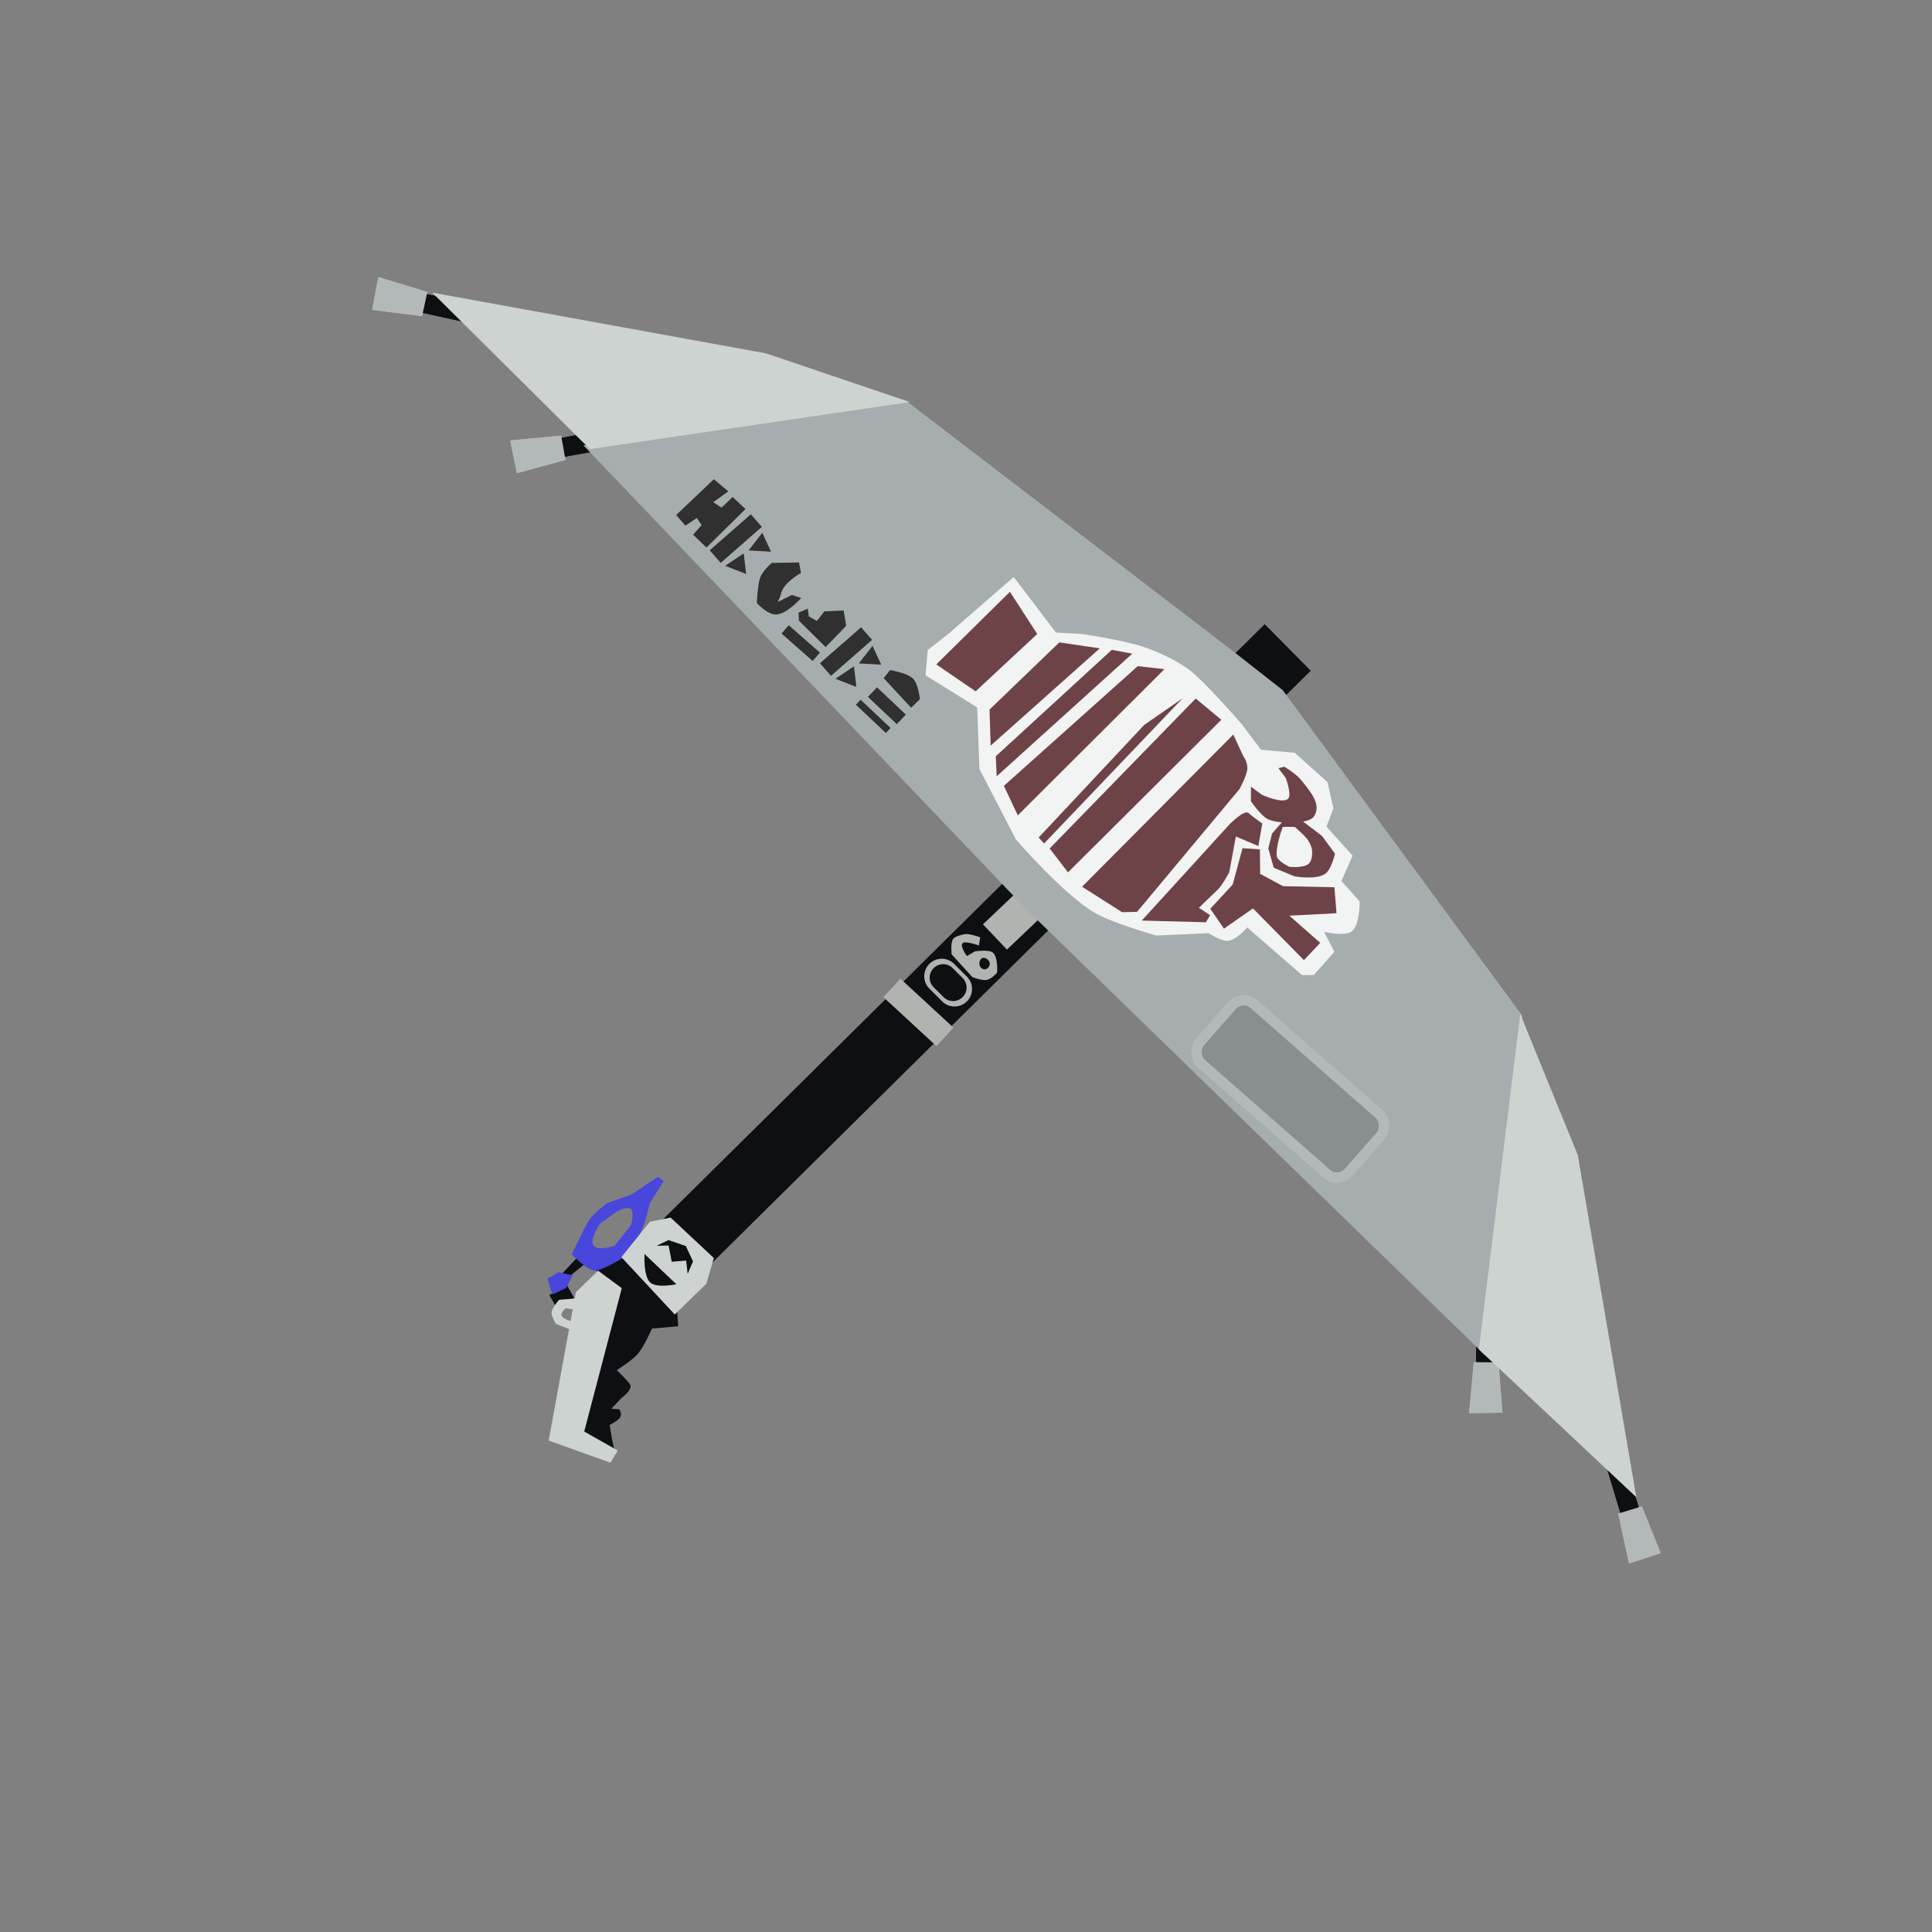 <?xml version="1.0" encoding="UTF-8" standalone="no"?>
<!-- Created with Inkscape (http://www.inkscape.org/) -->

<svg
   width="256"
   height="256"
   viewBox="0 0 67.733 67.733"
   version="1.1"
   id="svg5"
   xml:space="preserve"
   inkscape:version="1.2.2 (b0a8486541, 2022-12-01)"
   sodipodi:docname="splatbrella.svg"
   xmlns:inkscape="http://www.inkscape.org/namespaces/inkscape"
   xmlns:sodipodi="http://sodipodi.sourceforge.net/DTD/sodipodi-0.dtd"
   xmlns:xlink="http://www.w3.org/1999/xlink"
   xmlns="http://www.w3.org/2000/svg"
   xmlns:svg="http://www.w3.org/2000/svg"><rect x="0" y="0" width="67.733" height="67.733" fill="#808080" stroke="none"/><sodipodi:namedview
     id="namedview7"
     pagecolor="#505050"
     bordercolor="#eeeeee"
     borderopacity="1"
     inkscape:showpageshadow="0"
     inkscape:pageopacity="0"
     inkscape:pagecheckerboard="0"
     inkscape:deskcolor="#505050"
     inkscape:document-units="mm"
     showgrid="false"
     inkscape:zoom="12.685746"
     inkscape:cx="131.21025"
     inkscape:cy="134.0875"
     inkscape:window-width="1906"
     inkscape:window-height="1026"
     inkscape:window-x="5"
     inkscape:window-y="25"
     inkscape:window-maximized="1"
     inkscape:current-layer="layer1" /><defs
     id="defs2"><linearGradient
       id="linearGradient31233"
       inkscape:swatch="solid"><stop
         style="stop-color:#b1b3b1;stop-opacity:1;"
         offset="0"
         id="stop31231" /></linearGradient><linearGradient
       id="linearGradient31227"
       inkscape:swatch="solid"><stop
         style="stop-color:#b1b3b1;stop-opacity:1;"
         offset="0"
         id="stop31225" /></linearGradient><linearGradient
       id="linearGradient29679"
       inkscape:swatch="solid"><stop
         style="stop-color:#000000;stop-opacity:1;"
         offset="0"
         id="stop29677" /></linearGradient><linearGradient
       id="linearGradient29619"
       inkscape:swatch="solid"><stop
         style="stop-color:#000000;stop-opacity:1;"
         offset="0"
         id="stop29617" /></linearGradient><linearGradient
       id="linearGradient29613"
       inkscape:swatch="solid"><stop
         style="stop-color:#000000;stop-opacity:1;"
         offset="0"
         id="stop29611" /></linearGradient><linearGradient
       id="linearGradient29605"
       inkscape:swatch="solid"><stop
         style="stop-color:#000000;stop-opacity:1;"
         offset="0"
         id="stop29603" /></linearGradient><linearGradient
       id="linearGradient29597"
       inkscape:swatch="solid"><stop
         style="stop-color:#000000;stop-opacity:1;"
         offset="0"
         id="stop29595" /></linearGradient><linearGradient
       id="linearGradient29225"
       inkscape:swatch="solid"><stop
         style="stop-color:#000000;stop-opacity:1;"
         offset="0"
         id="stop29223" /></linearGradient><linearGradient
       id="linearGradient29219"
       inkscape:swatch="solid"><stop
         style="stop-color:#000000;stop-opacity:1;"
         offset="0"
         id="stop29217" /></linearGradient><linearGradient
       id="linearGradient28222"
       inkscape:swatch="solid"><stop
         style="stop-color:#4846db;stop-opacity:1;"
         offset="0"
         id="stop28220" /></linearGradient><linearGradient
       id="linearGradient24584"
       inkscape:swatch="solid"><stop
         style="stop-color:#4846db;stop-opacity:1;"
         offset="0"
         id="stop24582" /></linearGradient><linearGradient
       id="linearGradient22752"
       inkscape:swatch="solid"><stop
         style="stop-color:#4846db;stop-opacity:1;"
         offset="0"
         id="stop22750" /></linearGradient><linearGradient
       id="linearGradient20533"
       inkscape:swatch="solid"><stop
         style="stop-color:#000000;stop-opacity:1;"
         offset="0"
         id="stop20531" /></linearGradient><linearGradient
       id="linearGradient20527"
       inkscape:swatch="solid"><stop
         style="stop-color:#000000;stop-opacity:1;"
         offset="0"
         id="stop20525" /></linearGradient><linearGradient
       id="linearGradient20519"
       inkscape:swatch="solid"><stop
         style="stop-color:#b1b3b1;stop-opacity:1;"
         offset="0"
         id="stop20517" /></linearGradient><linearGradient
       id="linearGradient20513"
       inkscape:swatch="solid"><stop
         style="stop-color:#b1b3b1;stop-opacity:1;"
         offset="0"
         id="stop20511" /></linearGradient><linearGradient
       id="linearGradient19608"
       inkscape:swatch="solid"><stop
         style="stop-color:#b1b3b1;stop-opacity:1;"
         offset="0"
         id="stop19606" /></linearGradient><linearGradient
       id="linearGradient19484"
       inkscape:swatch="solid"><stop
         style="stop-color:#b1b3b1;stop-opacity:1;"
         offset="0"
         id="stop19482" /></linearGradient><linearGradient
       id="linearGradient16132"
       inkscape:swatch="solid"><stop
         style="stop-color:#0d0f12;stop-opacity:1;"
         offset="0"
         id="stop16130" /></linearGradient><linearGradient
       id="linearGradient15639"
       inkscape:swatch="solid"><stop
         style="stop-color:#ccd3d1;stop-opacity:1;"
         offset="0"
         id="stop15637" /></linearGradient><linearGradient
       id="linearGradient15417"
       inkscape:swatch="solid"><stop
         style="stop-color:#b3b9b9;stop-opacity:1;"
         offset="0"
         id="stop15415" /></linearGradient><linearGradient
       id="linearGradient15411"
       inkscape:swatch="solid"><stop
         style="stop-color:#878f90;stop-opacity:1;"
         offset="0"
         id="stop15409" /></linearGradient><linearGradient
       id="linearGradient15405"
       inkscape:swatch="solid"><stop
         style="stop-color:#a6adae;stop-opacity:1;"
         offset="0"
         id="stop15403" /></linearGradient><linearGradient
       id="linearGradient15399"
       inkscape:swatch="solid"><stop
         style="stop-color:#ccd3d1;stop-opacity:1;"
         offset="0"
         id="stop15397" /></linearGradient><linearGradient
       id="linearGradient15393"
       inkscape:swatch="solid"><stop
         style="stop-color:#ccd3d1;stop-opacity:1;"
         offset="0"
         id="stop15391" /></linearGradient><linearGradient
       id="linearGradient9486"
       inkscape:swatch="solid"><stop
         style="stop-color:#303030;stop-opacity:1;"
         offset="0"
         id="stop9484" /></linearGradient><linearGradient
       id="linearGradient7957"
       inkscape:swatch="solid"><stop
         style="stop-color:#303030;stop-opacity:1;"
         offset="0"
         id="stop7955" /></linearGradient><linearGradient
       id="linearGradient7951"
       inkscape:swatch="solid"><stop
         style="stop-color:#303030;stop-opacity:1;"
         offset="0"
         id="stop7949" /></linearGradient><linearGradient
       id="linearGradient7144"
       inkscape:swatch="solid"><stop
         style="stop-color:#303030;stop-opacity:1;"
         offset="0"
         id="stop7142" /></linearGradient><linearGradient
       id="linearGradient7126"
       inkscape:swatch="gradient"><stop
         style="stop-color:#303030;stop-opacity:1;"
         offset="0"
         id="stop7122" /><stop
         style="stop-color:#303030;stop-opacity:0;"
         offset="1"
         id="stop7124" /></linearGradient><linearGradient
       id="linearGradient7093"
       inkscape:swatch="solid"><stop
         style="stop-color:#303030;stop-opacity:1;"
         offset="0"
         id="stop7091" /></linearGradient><linearGradient
       id="linearGradient6619"
       inkscape:swatch="solid"><stop
         style="stop-color:#303030;stop-opacity:1;"
         offset="0"
         id="stop6617" /></linearGradient><linearGradient
       id="linearGradient6613"
       inkscape:swatch="solid"><stop
         style="stop-color:#000000;stop-opacity:1;"
         offset="0"
         id="stop6611" /></linearGradient><linearGradient
       id="linearGradient2424"
       inkscape:swatch="solid"><stop
         style="stop-color:#6e4348;stop-opacity:1;"
         offset="0"
         id="stop2422" /></linearGradient><linearGradient
       id="linearGradient2088"
       inkscape:swatch="solid"><stop
         style="stop-color:#6e4348;stop-opacity:1;"
         offset="0"
         id="stop2086" /></linearGradient><linearGradient
       id="linearGradient2080"
       inkscape:swatch="solid"><stop
         style="stop-color:#6e4348;stop-opacity:1;"
         offset="0"
         id="stop2078" /></linearGradient><linearGradient
       id="linearGradient2072"
       inkscape:swatch="solid"><stop
         style="stop-color:#6e4348;stop-opacity:1;"
         offset="0"
         id="stop2070" /></linearGradient><linearGradient
       id="linearGradient1338"
       inkscape:swatch="solid"><stop
         style="stop-color:#6e4348;stop-opacity:1;"
         offset="0"
         id="stop1336" /></linearGradient><linearGradient
       id="linearGradient1330"
       inkscape:swatch="solid"><stop
         style="stop-color:#6e4348;stop-opacity:1;"
         offset="0"
         id="stop1328" /></linearGradient><linearGradient
       id="linearGradient1322"
       inkscape:swatch="solid"><stop
         style="stop-color:#6e4348;stop-opacity:1;"
         offset="0"
         id="stop1320" /></linearGradient><linearGradient
       id="linearGradient1316"
       inkscape:swatch="solid"><stop
         style="stop-color:#6e4348;stop-opacity:1;"
         offset="0"
         id="stop1314" /></linearGradient><linearGradient
       id="linearGradient1310"
       inkscape:swatch="solid"><stop
         style="stop-color:#6e4348;stop-opacity:1;"
         offset="0"
         id="stop1308" /></linearGradient><linearGradient
       id="linearGradient1208"
       inkscape:swatch="solid"><stop
         style="stop-color:#6e4348;stop-opacity:1;"
         offset="0"
         id="stop1206" /></linearGradient><linearGradient
       id="linearGradient1148"
       inkscape:swatch="solid"><stop
         style="stop-color:#6e4348;stop-opacity:1;"
         offset="0"
         id="stop1146" /></linearGradient><linearGradient
       inkscape:collect="always"
       xlink:href="#linearGradient1148"
       id="linearGradient1150"
       x1="36.229"
       y1="26.985"
       x2="41.565"
       y2="26.985"
       gradientUnits="userSpaceOnUse" /><linearGradient
       inkscape:collect="always"
       xlink:href="#linearGradient1148"
       id="linearGradient1210"
       x1="35.195"
       y1="25.97"
       x2="40.822"
       y2="25.97"
       gradientUnits="userSpaceOnUse" /><linearGradient
       inkscape:collect="always"
       xlink:href="#linearGradient1148"
       id="linearGradient1312"
       x1="34.775"
       y1="25.072"
       x2="39.984"
       y2="25.072"
       gradientUnits="userSpaceOnUse" /><linearGradient
       inkscape:collect="always"
       xlink:href="#linearGradient1148"
       id="linearGradient1318"
       x1="34.692"
       y1="24.332"
       x2="38.557"
       y2="24.332"
       gradientUnits="userSpaceOnUse" /><linearGradient
       inkscape:collect="always"
       xlink:href="#linearGradient1148"
       id="linearGradient1324"
       x1="32.618"
       y1="22.473"
       x2="36.535"
       y2="22.473"
       gradientUnits="userSpaceOnUse" /><linearGradient
       inkscape:collect="always"
       xlink:href="#linearGradient1148"
       id="linearGradient1332"
       x1="36.799"
       y1="27.536"
       x2="42.817"
       y2="27.536"
       gradientUnits="userSpaceOnUse" /><linearGradient
       inkscape:collect="always"
       xlink:href="#linearGradient1148"
       id="linearGradient1340"
       x1="37.936"
       y1="28.866"
       x2="43.729"
       y2="28.866"
       gradientUnits="userSpaceOnUse" /><linearGradient
       inkscape:collect="always"
       xlink:href="#linearGradient1148"
       id="linearGradient2074"
       x1="39.738"
       y1="30.409"
       x2="44.399"
       y2="30.409"
       gradientUnits="userSpaceOnUse" /><linearGradient
       inkscape:collect="always"
       xlink:href="#linearGradient1148"
       id="linearGradient2082"
       x1="42.432"
       y1="31.698"
       x2="46.856"
       y2="31.698"
       gradientUnits="userSpaceOnUse" /><linearGradient
       inkscape:collect="always"
       xlink:href="#linearGradient1148"
       id="linearGradient2090"
       x1="43.856"
       y1="27.87"
       x2="46.168"
       y2="27.87"
       gradientUnits="userSpaceOnUse" /><linearGradient
       inkscape:collect="always"
       xlink:href="#linearGradient1148"
       id="linearGradient2426"
       x1="44.328"
       y1="29.867"
       x2="46.949"
       y2="29.867"
       gradientUnits="userSpaceOnUse" /><linearGradient
       inkscape:collect="always"
       xlink:href="#linearGradient6619"
       id="linearGradient6621"
       x1="23.706"
       y1="17.999"
       x2="26.136"
       y2="17.999"
       gradientUnits="userSpaceOnUse" /><linearGradient
       inkscape:collect="always"
       xlink:href="#linearGradient6619"
       id="linearGradient7095"
       x1="30.904"
       y1="-6.978"
       x2="31.49"
       y2="-6.978"
       gradientUnits="userSpaceOnUse" /><linearGradient
       inkscape:collect="always"
       xlink:href="#linearGradient6619"
       id="linearGradient7130"
       x1="26.083"
       y1="18.964"
       x2="27.073"
       y2="18.964"
       gradientUnits="userSpaceOnUse"
       gradientTransform="matrix(1.52,0,0,1.52,-13.804,-9.902)" /><linearGradient
       inkscape:collect="always"
       xlink:href="#linearGradient6619"
       id="linearGradient7138"
       gradientUnits="userSpaceOnUse"
       gradientTransform="matrix(1.445,0.473,-0.473,1.445,-3.538,-20.383)"
       x1="26.083"
       y1="18.964"
       x2="27.073"
       y2="18.964" /><linearGradient
       inkscape:collect="always"
       xlink:href="#linearGradient6619"
       id="linearGradient7146"
       x1="26.313"
       y1="20.748"
       x2="28.345"
       y2="20.748"
       gradientUnits="userSpaceOnUse" /><linearGradient
       inkscape:collect="always"
       xlink:href="#linearGradient6619"
       id="linearGradient7953"
       x1="27.995"
       y1="22.011"
       x2="29.665"
       y2="22.011"
       gradientUnits="userSpaceOnUse" /><linearGradient
       inkscape:collect="always"
       xlink:href="#linearGradient6619"
       id="linearGradient7959"
       x1="35.241"
       y1="-1.615"
       x2="36.696"
       y2="-1.615"
       gradientUnits="userSpaceOnUse" /><linearGradient
       inkscape:collect="always"
       xlink:href="#linearGradient6619"
       id="linearGradient8021"
       gradientUnits="userSpaceOnUse"
       x1="30.904"
       y1="-6.978"
       x2="31.49"
       y2="-6.978"
       gradientTransform="translate(5.526,-0.3)" /><linearGradient
       inkscape:collect="always"
       xlink:href="#linearGradient6619"
       id="linearGradient8023"
       gradientUnits="userSpaceOnUse"
       gradientTransform="matrix(1.52,0,0,1.52,-9.939,-5.941)"
       x1="26.083"
       y1="18.964"
       x2="27.073"
       y2="18.964" /><linearGradient
       inkscape:collect="always"
       xlink:href="#linearGradient6619"
       id="linearGradient8025"
       gradientUnits="userSpaceOnUse"
       gradientTransform="matrix(1.445,0.473,-0.473,1.445,0.326,-16.422)"
       x1="26.083"
       y1="18.964"
       x2="27.073"
       y2="18.964" /><linearGradient
       inkscape:collect="always"
       xlink:href="#linearGradient6619"
       id="linearGradient9488"
       x1="30.804"
       y1="24.175"
       x2="32.391"
       y2="24.175"
       gradientUnits="userSpaceOnUse" /><linearGradient
       inkscape:collect="always"
       xlink:href="#linearGradient15393"
       id="linearGradient15395"
       x1="51.846"
       y1="44.02"
       x2="57.367"
       y2="44.02"
       gradientUnits="userSpaceOnUse" /><linearGradient
       inkscape:collect="always"
       xlink:href="#linearGradient15393"
       id="linearGradient15401"
       x1="14.758"
       y1="12.969"
       x2="31.942"
       y2="12.969"
       gradientUnits="userSpaceOnUse" /><linearGradient
       inkscape:collect="always"
       xlink:href="#linearGradient15405"
       id="linearGradient15407"
       x1="20.455"
       y1="30.777"
       x2="53.374"
       y2="30.777"
       gradientUnits="userSpaceOnUse" /><linearGradient
       inkscape:collect="always"
       xlink:href="#linearGradient15411"
       id="linearGradient15413"
       x1="55.531"
       y1="-1.166"
       x2="62.829"
       y2="-1.166"
       gradientUnits="userSpaceOnUse" /><linearGradient
       inkscape:collect="always"
       xlink:href="#linearGradient15417"
       id="linearGradient15419"
       x1="55.531"
       y1="-1.166"
       x2="62.829"
       y2="-1.166"
       gradientUnits="userSpaceOnUse" /><linearGradient
       inkscape:collect="always"
       xlink:href="#linearGradient15417"
       id="linearGradient15641"
       x1="51.45"
       y1="48.889"
       x2="52.384"
       y2="48.889"
       gradientUnits="userSpaceOnUse"
       gradientTransform="matrix(0.807,0,0,1,9.933,0.095)" /><linearGradient
       inkscape:collect="always"
       xlink:href="#linearGradient16132"
       id="linearGradient16134"
       x1="51.598"
       y1="46.947"
       x2="52.27"
       y2="46.947"
       gradientUnits="userSpaceOnUse" /><linearGradient
       inkscape:collect="always"
       xlink:href="#linearGradient16132"
       id="linearGradient16332"
       gradientUnits="userSpaceOnUse"
       x1="51.598"
       y1="46.947"
       x2="52.27"
       y2="46.947" /><linearGradient
       inkscape:collect="always"
       xlink:href="#linearGradient15417"
       id="linearGradient16334"
       gradientUnits="userSpaceOnUse"
       gradientTransform="matrix(0.807,0,0,1,9.933,0.095)"
       x1="51.45"
       y1="48.889"
       x2="52.384"
       y2="48.889" /><linearGradient
       inkscape:collect="always"
       xlink:href="#linearGradient16132"
       id="linearGradient16350"
       gradientUnits="userSpaceOnUse"
       x1="51.598"
       y1="46.947"
       x2="52.27"
       y2="46.947" /><linearGradient
       inkscape:collect="always"
       xlink:href="#linearGradient15417"
       id="linearGradient16352"
       gradientUnits="userSpaceOnUse"
       gradientTransform="matrix(0.807,0,0,1,9.933,0.095)"
       x1="51.45"
       y1="48.889"
       x2="52.384"
       y2="48.889" /><linearGradient
       inkscape:collect="always"
       xlink:href="#linearGradient16132"
       id="linearGradient16354"
       gradientUnits="userSpaceOnUse"
       x1="51.598"
       y1="46.947"
       x2="52.27"
       y2="46.947" /><linearGradient
       inkscape:collect="always"
       xlink:href="#linearGradient15417"
       id="linearGradient16356"
       gradientUnits="userSpaceOnUse"
       gradientTransform="matrix(0.807,0,0,1,9.933,0.095)"
       x1="51.45"
       y1="48.889"
       x2="52.384"
       y2="48.889" /><linearGradient
       inkscape:collect="always"
       xlink:href="#linearGradient16132"
       id="linearGradient16372"
       gradientUnits="userSpaceOnUse"
       x1="51.598"
       y1="46.947"
       x2="52.27"
       y2="46.947" /><linearGradient
       inkscape:collect="always"
       xlink:href="#linearGradient15417"
       id="linearGradient16374"
       gradientUnits="userSpaceOnUse"
       gradientTransform="matrix(0.807,0,0,1,9.933,0.095)"
       x1="51.45"
       y1="48.889"
       x2="52.384"
       y2="48.889" /><linearGradient
       inkscape:collect="always"
       xlink:href="#linearGradient16132"
       id="linearGradient16376"
       gradientUnits="userSpaceOnUse"
       x1="51.598"
       y1="46.947"
       x2="52.27"
       y2="46.947" /><linearGradient
       inkscape:collect="always"
       xlink:href="#linearGradient15417"
       id="linearGradient16378"
       gradientUnits="userSpaceOnUse"
       gradientTransform="matrix(0.807,0,0,1,9.933,0.095)"
       x1="51.45"
       y1="48.889"
       x2="52.384"
       y2="48.889" /><linearGradient
       inkscape:collect="always"
       xlink:href="#linearGradient16132"
       id="linearGradient16394"
       gradientUnits="userSpaceOnUse"
       x1="51.598"
       y1="46.947"
       x2="52.27"
       y2="46.947" /><linearGradient
       inkscape:collect="always"
       xlink:href="#linearGradient15417"
       id="linearGradient16396"
       gradientUnits="userSpaceOnUse"
       gradientTransform="matrix(0.807,0,0,1,9.933,0.095)"
       x1="51.45"
       y1="48.889"
       x2="52.384"
       y2="48.889" /><linearGradient
       inkscape:collect="always"
       xlink:href="#linearGradient16132"
       id="linearGradient16398"
       gradientUnits="userSpaceOnUse"
       x1="51.598"
       y1="46.947"
       x2="52.27"
       y2="46.947" /><linearGradient
       inkscape:collect="always"
       xlink:href="#linearGradient15417"
       id="linearGradient16400"
       gradientUnits="userSpaceOnUse"
       gradientTransform="matrix(0.807,0,0,1,9.933,0.095)"
       x1="51.45"
       y1="48.889"
       x2="52.384"
       y2="48.889" /><linearGradient
       inkscape:collect="always"
       xlink:href="#linearGradient19484"
       id="linearGradient19486"
       x1="30.975"
       y1="35.692"
       x2="31.618"
       y2="35.692"
       gradientUnits="userSpaceOnUse"
       gradientTransform="translate(-35.425,12.03)" /><linearGradient
       inkscape:collect="always"
       xlink:href="#linearGradient19484"
       id="linearGradient19610"
       x1="33.364"
       y1="33.608"
       x2="34.961"
       y2="33.608"
       gradientUnits="userSpaceOnUse" /><linearGradient
       inkscape:collect="always"
       xlink:href="#linearGradient16132"
       id="linearGradient20515"
       x1="23.019"
       y1="44.068"
       x2="24.297"
       y2="44.068"
       gradientUnits="userSpaceOnUse" /><linearGradient
       inkscape:collect="always"
       xlink:href="#linearGradient16132"
       id="linearGradient20521"
       x1="22.576"
       y1="44.441"
       x2="23.869"
       y2="44.441"
       gradientUnits="userSpaceOnUse"
       gradientTransform="matrix(1.262,0,0,1.262,-6.061,-11.656)" /><linearGradient
       inkscape:collect="always"
       xlink:href="#linearGradient15393"
       id="linearGradient20535"
       x1="21.784"
       y1="44.482"
       x2="24.847"
       y2="44.482"
       gradientUnits="userSpaceOnUse" /><linearGradient
       inkscape:collect="always"
       xlink:href="#linearGradient22752"
       id="linearGradient22754"
       x1="20.115"
       y1="42.997"
       x2="22.857"
       y2="42.997"
       gradientUnits="userSpaceOnUse" /><linearGradient
       inkscape:collect="always"
       xlink:href="#linearGradient16132"
       id="linearGradient24586"
       x1="20.45"
       y1="47.451"
       x2="23.777"
       y2="47.451"
       gradientUnits="userSpaceOnUse" /><linearGradient
       inkscape:collect="always"
       xlink:href="#linearGradient15393"
       id="linearGradient28224"
       x1="19.085"
       y1="47.897"
       x2="21.967"
       y2="47.897"
       gradientUnits="userSpaceOnUse" /><linearGradient
       inkscape:collect="always"
       xlink:href="#linearGradient15393"
       id="linearGradient29227"
       x1="19.339"
       y1="46.058"
       x2="20.336"
       y2="46.058"
       gradientUnits="userSpaceOnUse" /><linearGradient
       inkscape:collect="always"
       xlink:href="#linearGradient16132"
       id="linearGradient29599"
       x1="19.273"
       y1="45.65"
       x2="20.087"
       y2="45.65"
       gradientUnits="userSpaceOnUse"
       gradientTransform="translate(29.417,-40.227)" /><linearGradient
       inkscape:collect="always"
       xlink:href="#linearGradient22752"
       id="linearGradient29607"
       x1="19.061"
       y1="45.012"
       x2="20.271"
       y2="45.012"
       gradientUnits="userSpaceOnUse" /><linearGradient
       inkscape:collect="always"
       xlink:href="#linearGradient16132"
       id="linearGradient29621"
       x1="19.708"
       y1="44.412"
       x2="20.542"
       y2="44.412"
       gradientUnits="userSpaceOnUse" /><linearGradient
       inkscape:collect="always"
       xlink:href="#linearGradient16132"
       id="linearGradient29681"
       x1="24.712"
       y1="44.651"
       x2="42.795"
       y2="44.651"
       gradientUnits="userSpaceOnUse"
       gradientTransform="translate(-38.291,2.728)" /><linearGradient
       inkscape:collect="always"
       xlink:href="#linearGradient19484"
       id="linearGradient31229"
       x1="32.402"
       y1="34.449"
       x2="34.078"
       y2="34.449"
       gradientUnits="userSpaceOnUse" /><linearGradient
       inkscape:collect="always"
       xlink:href="#linearGradient19484"
       id="linearGradient31235"
       x1="2.63"
       y1="47.842"
       x2="5.091"
       y2="47.842"
       gradientUnits="userSpaceOnUse" /></defs><g
     inkscape:label="Layer 1"
     inkscape:groupmode="layer"
     id="layer1"><rect
       style="fill:url(#linearGradient29681);fill-opacity:1;stroke:none;stroke-width:0;stroke-dasharray:none;stroke-opacity:1;paint-order:markers stroke fill;stop-color:#000000"
       id="rect29675"
       width="29.689"
       height="2.295"
       x="-13.553"
       y="46.738"
       transform="rotate(-44.685)" /><path
       style="fill:url(#linearGradient29621);stroke:none;stroke-width:0.265px;stroke-linecap:butt;stroke-linejoin:miter;stroke-opacity:1;fill-opacity:1.0"
       d="m 19.708,44.65 0.53,-0.565 0.304,0.195 -0.57,0.46 z"
       id="path29609" /><rect
       style="fill:url(#linearGradient29599);fill-opacity:1;stroke:none;stroke-width:0;stroke-dasharray:none;stroke-opacity:1;paint-order:markers stroke fill;stop-color:#000000"
       id="rect29333"
       width="0.521"
       height="0.708"
       x="48.983"
       y="5.016"
       transform="rotate(60.349)" /><path
       style="fill:url(#linearGradient24586);fill-opacity:1;stroke:none;stroke-width:0.265px;stroke-linecap:butt;stroke-linejoin:miter;stroke-opacity:1"
       d="m 20.843,44.483 0.821,0.717 -0.145,0.93 -1.069,4.046 1.121,0.811 -0.117,-0.545 -0.081,-0.483 c 0,0 0.263,-0.133 0.351,-0.246 0.11,-0.14 -0.014,-0.307 -0.014,-0.307 l -0.28,-0.017 0.356,-0.376 c 0,0 0.422,-0.299 0.296,-0.486 -0.091,-0.135 -0.457,-0.492 -0.457,-0.492 0,0 0.546,-0.345 0.741,-0.575 0.216,-0.256 0.491,-0.882 0.491,-0.882 l 0.921,-0.082 -0.053,-0.733 -1.973,-1.846 z"
       id="path24580"
       sodipodi:nodetypes="cccccccscccscsccccc" /><path
       id="path20537"
       style="fill:url(#linearGradient22754);fill-opacity:1;stroke:none;stroke-width:0.265px;stroke-linecap:butt;stroke-linejoin:miter;stroke-opacity:1"
       d="m 22.159,41.87 -0.853,0.299 c 0,0 -0.534,0.379 -0.703,0.683 -0.187,0.337 -0.558,1.126 -0.558,1.126 0,0 0.524,0.546 0.795,0.568 0.239,0.019 1.006,-0.45 1.006,-0.45 0,0 0.452,-0.546 0.614,-0.877 0.163,-0.333 0.321,-1.043 0.321,-1.043 l 0.485,-0.765 -0.2,-0.157 z m -0.163,0.483 c 0.045,-0.001 0.085,0.008 0.115,0.031 0.15,0.117 0.007,0.572 0.007,0.572 l -0.568,0.719 c 0,0 -0.592,0.196 -0.741,-0.002 v -5.17e-4 c -0.159,-0.212 0.22,-0.765 0.22,-0.765 l 0.535,-0.395 c 0,0 0.254,-0.155 0.431,-0.16 z"
       sodipodi:nodetypes="ccscscsccccssccccccss" /><rect
       style="fill:url(#linearGradient31235);fill-opacity:1.0;stroke:none;stroke-width:0;stroke-dasharray:none;stroke-opacity:1;paint-order:markers stroke fill;stop-color:#000000"
       id="rect20505"
       width="2.461"
       height="1.22"
       x="2.63"
       y="47.232"
       transform="rotate(-43.573)" /><g
       id="g16392"
       transform="rotate(102.357,48.356,14.309)"><g
         id="g16384"><rect
           style="fill:url(#linearGradient16394);fill-opacity:1;stroke:none;stroke-width:0;stroke-dasharray:none;stroke-opacity:1;paint-order:markers stroke fill;stop-color:#000000"
           id="rect16380"
           width="0.672"
           height="1.869"
           x="51.598"
           y="46.012" /><path
           id="path16382"
           style="fill:url(#linearGradient16396);stroke-width:0;paint-order:markers stroke fill;stop-color:#000000"
           d="m 51.518,47.78 h 0.87 l 0.159,1.759 -1.17,0.031 z"
           sodipodi:nodetypes="ccccc" /></g><g
         id="g16390"><rect
           style="fill:url(#linearGradient16398);fill-opacity:1;stroke:none;stroke-width:0;stroke-dasharray:none;stroke-opacity:1;paint-order:markers stroke fill;stop-color:#000000"
           id="rect16386"
           width="0.672"
           height="1.869"
           x="51.598"
           y="46.012" /><path
           id="path16388"
           style="fill:url(#linearGradient16400);stroke-width:0;paint-order:markers stroke fill;stop-color:#000000"
           d="m 51.518,47.78 h 0.87 l 0.159,1.759 -1.17,0.031 z"
           sodipodi:nodetypes="ccccc" /></g></g><g
       id="g16348"
       transform="rotate(79.968,54.979,12.539)"><g
         id="g16340"><rect
           style="fill:url(#linearGradient16350);fill-opacity:1;stroke:none;stroke-width:0;stroke-dasharray:none;stroke-opacity:1;paint-order:markers stroke fill;stop-color:#000000"
           id="rect16336"
           width="0.672"
           height="1.869"
           x="51.598"
           y="46.012" /><path
           id="path16338"
           style="fill:url(#linearGradient16352);stroke-width:0;paint-order:markers stroke fill;stop-color:#000000"
           d="m 51.518,47.78 h 0.87 l 0.159,1.759 -1.17,0.031 z"
           sodipodi:nodetypes="ccccc" /></g><g
         id="g16346"><rect
           style="fill:url(#linearGradient16354);fill-opacity:1;stroke:none;stroke-width:0;stroke-dasharray:none;stroke-opacity:1;paint-order:markers stroke fill;stop-color:#000000"
           id="rect16342"
           width="0.672"
           height="1.869"
           x="51.598"
           y="46.012" /><path
           id="path16344"
           style="fill:url(#linearGradient16356);stroke-width:0;paint-order:markers stroke fill;stop-color:#000000"
           d="m 51.518,47.78 h 0.87 l 0.159,1.759 -1.17,0.031 z"
           sodipodi:nodetypes="ccccc" /></g></g><g
       id="g16370"
       transform="rotate(0.694,53.693,60.04)"><g
         id="g16362"><rect
           style="fill:url(#linearGradient16372);fill-opacity:1;stroke:none;stroke-width:0;stroke-dasharray:none;stroke-opacity:1;paint-order:markers stroke fill;stop-color:#000000"
           id="rect16358"
           width="0.672"
           height="1.869"
           x="51.598"
           y="46.012" /><path
           id="path16360"
           style="fill:url(#linearGradient16374);stroke-width:0;paint-order:markers stroke fill;stop-color:#000000"
           d="m 51.518,47.78 h 0.87 l 0.159,1.759 -1.17,0.031 z"
           sodipodi:nodetypes="ccccc" /></g><g
         id="g16368"><rect
           style="fill:url(#linearGradient16376);fill-opacity:1;stroke:none;stroke-width:0;stroke-dasharray:none;stroke-opacity:1;paint-order:markers stroke fill;stop-color:#000000"
           id="rect16364"
           width="0.672"
           height="1.869"
           x="51.598"
           y="46.012" /><path
           id="path16366"
           style="fill:url(#linearGradient16378);stroke-width:0;paint-order:markers stroke fill;stop-color:#000000"
           d="m 51.518,47.78 h 0.87 l 0.159,1.759 -1.17,0.031 z"
           sodipodi:nodetypes="ccccc" /></g></g><g
       id="g16191"
       transform="rotate(-16.741,72.074,32.71)"><g
         id="g16324"><rect
           style="fill:url(#linearGradient16332);fill-opacity:1;stroke:none;stroke-width:0;stroke-dasharray:none;stroke-opacity:1;paint-order:markers stroke fill;stop-color:#000000"
           id="rect15643"
           width="0.672"
           height="1.869"
           x="51.598"
           y="46.012" /><path
           id="rect15635"
           style="fill:url(#linearGradient16334);stroke-width:0;paint-order:markers stroke fill;stop-color:#000000"
           d="m 51.518,47.78 h 0.87 l 0.159,1.759 -1.17,0.031 z"
           sodipodi:nodetypes="ccccc" /></g><g
         id="g16330"><rect
           style="fill:url(#linearGradient16134);fill-opacity:1;stroke:none;stroke-width:0;stroke-dasharray:none;stroke-opacity:1;paint-order:markers stroke fill;stop-color:#000000"
           id="rect16326"
           width="0.672"
           height="1.869"
           x="51.598"
           y="46.012" /><path
           id="path16328"
           style="fill:url(#linearGradient15641);stroke-width:0;paint-order:markers stroke fill;stop-color:#000000"
           d="m 51.518,47.78 h 0.87 l 0.159,1.759 -1.17,0.031 z"
           sodipodi:nodetypes="ccccc" /></g></g><path
       style="fill:url(#linearGradient15407);stroke:none;stroke-width:0.265px;stroke-linecap:butt;stroke-linejoin:miter;stroke-opacity:1;fill-opacity:1"
       d="M 52.07,47.517 53.374,35.615 44.969,24.194 43.22,22.822 31.748,14.036 20.455,15.614 35.985,31.881 Z"
       id="path14334"
       sodipodi:nodetypes="cccccccc" /><path
       style="fill:#f2f3f3;stroke:none;stroke-width:0.265px;stroke-linecap:butt;stroke-linejoin:miter;stroke-opacity:1;fill-opacity:1"
       d="m 33.264,22.21 -0.739,0.581 -0.077,0.884 1.811,1.127 0.078,2.157 1.278,2.467 c 0,0 1.628,1.904 2.769,2.577 0.612,0.361 2.157,0.796 2.157,0.796 l 1.832,-0.083 c 0,0 0.434,0.285 0.666,0.27 0.302,-0.02 0.687,-0.471 0.687,-0.471 l 1.923,1.672 0.411,-0.006 0.722,-0.814 -0.365,-0.7 c 0,0 0.725,0.181 0.981,-0.022 0.281,-0.222 0.27,-1.04 0.27,-1.04 l -0.639,-0.718 0.391,-0.89 -0.915,-1.015 0.243,-0.648 -0.209,-0.917 -1.149,-1.026 -1.184,-0.108 -0.683,-0.908 c 0,0 -1.344,-1.545 -1.851,-1.909 C 41.252,23.161 40.679,22.885 40.14,22.696 39.433,22.448 37.942,22.227 37.942,22.227 l -0.92,-0.051 -1.484,-1.948 z"
       id="path2428"
       sodipodi:nodetypes="ccccccsccscccccscccccccccsscccc" /><path
       style="fill:url(#linearGradient1324);stroke:none;stroke-width:0.265px;stroke-linecap:butt;stroke-linejoin:miter;stroke-opacity:1;fill-opacity:1"
       d="m 32.825,23.294 1.379,0.943 2.16,-2.011 -0.958,-1.478 z"
       id="path252" /><path
       style="fill:url(#linearGradient1318);stroke:none;stroke-width:0.265px;stroke-linecap:butt;stroke-linejoin:miter;stroke-opacity:1;fill-opacity:1.0"
       d="m 38.557,22.731 -1.418,-0.21 -2.447,2.355 0.038,1.266 z"
       id="path584" /><path
       style="fill:url(#linearGradient1312);stroke:none;stroke-width:0.265px;stroke-linecap:butt;stroke-linejoin:miter;stroke-opacity:1;fill-opacity:1"
       d="m 39.697,22.916 -0.72,-0.133 -4.066,3.731 0.031,0.702 z"
       id="path586" /><path
       style="fill:url(#linearGradient1210);stroke:none;stroke-width:0.265px;stroke-linecap:butt;stroke-linejoin:miter;stroke-opacity:1;fill-opacity:1.0"
       d="m 40.822,23.461 -0.934,-0.107 -4.693,4.197 0.487,1.034 z"
       id="path588" /><path
       style="fill:url(#linearGradient1150);fill-opacity:1;stroke:none;stroke-width:0.265px;stroke-linecap:butt;stroke-linejoin:miter;stroke-opacity:1"
       d="m 40.117,25.412 -3.704,3.95 0.192,0.209 4.857,-5.091 z"
       id="path590"
       sodipodi:nodetypes="ccccc" /><path
       style="fill:url(#linearGradient1332);stroke:none;stroke-width:0.265px;stroke-linecap:butt;stroke-linejoin:miter;stroke-opacity:1;fill-opacity:1.0"
       d="m 36.799,29.747 0.644,0.836 5.375,-5.349 -0.898,-0.744 z"
       id="path1326" /><path
       style="fill:url(#linearGradient1340);stroke:none;stroke-width:0.265px;stroke-linecap:butt;stroke-linejoin:miter;stroke-opacity:1;fill-opacity:1.0"
       d="m 43.238,25.752 0.347,0.752 c 0,0 0.147,0.187 0.145,0.427 -0.002,0.24 -0.276,0.734 -0.276,0.734 l -3.589,4.302 -0.524,0.014 -1.405,-0.893 z"
       id="path1334" /><path
       style="fill:url(#linearGradient2074);stroke:none;stroke-width:0.265px;stroke-linecap:butt;stroke-linejoin:miter;stroke-opacity:1;fill-opacity:1"
       d="m 44.116,29.662 -0.788,-0.336 -0.232,1.253 c 0,0 -0.247,0.468 -0.409,0.617 -0.161,0.149 -0.655,0.632 -0.655,0.632 l 0.393,0.256 -0.147,0.25 -2.248,-0.061 3.081,-3.379 c 0,0 0.523,-0.527 0.664,-0.391 0.141,0.136 0.479,0.368 0.479,0.368 z"
       id="path2068" /><path
       style="fill:url(#linearGradient2082);stroke:none;stroke-width:0.265px;stroke-linecap:butt;stroke-linejoin:miter;stroke-opacity:1;fill-opacity:1.0"
       d="m 43.561,29.736 -0.346,1.277 -0.783,0.846 0.478,0.698 1.017,-0.71 1.786,1.814 0.572,-0.606 -1.082,-0.952 1.652,-0.087 -0.072,-0.91 -1.801,-0.038 -0.803,-0.432 -0.009,-0.859 z"
       id="path2076" /><path
       style="fill:url(#linearGradient2090);fill-opacity:1;stroke:none;stroke-width:0.265px;stroke-linecap:butt;stroke-linejoin:miter;stroke-opacity:1"
       d="m 45.026,26.88 c 0,0 0.42,0.244 0.622,0.503 0.301,0.385 0.704,0.84 0.406,1.254 -0.16,0.222 -0.897,0.211 -0.897,0.211 0,0 -0.513,-0.018 -0.728,-0.14 -0.244,-0.138 -0.573,-0.615 -0.573,-0.615 l -5.29e-4,-0.514 0.383,0.283 c 0,0 0.725,0.334 0.921,0.139 0.136,-0.136 -0.082,-0.726 -0.082,-0.726 l -0.258,-0.343 z"
       id="path2084"
       sodipodi:nodetypes="csscscccsccc" /><path
       style="fill:url(#linearGradient2426);fill-opacity:1;stroke:none;stroke-width:0.265px;stroke-linecap:butt;stroke-linejoin:miter;stroke-opacity:1"
       d="m 45.084,28.665 -0.188,0.543 c 0,0 -0.215,0.677 -0.114,0.864 0.084,0.155 0.422,0.318 0.422,0.318 0,0 0.497,0.046 0.667,-0.1 0.113,-0.098 0.135,-0.279 0.131,-0.429 -0.004,-0.149 -0.072,-0.296 -0.155,-0.42 -0.068,-0.101 -0.31,-0.325 -0.432,-0.435 -0.044,-0.039 -0.526,-0.009 -0.526,-0.009 l 0.192,-0.298 0.528,0.045 0.741,0.565 0.453,0.62 c 0,0 -0.124,0.533 -0.323,0.69 -0.315,0.248 -1.098,0.104 -1.098,0.104 l -0.727,-0.301 -0.19,-0.678 0.132,-0.523 z"
       id="path2144"
       sodipodi:nodetypes="ccscsssscccccsccccc" /><path
       style="fill:url(#linearGradient6621);stroke:none;stroke-width:0.265px;stroke-linecap:butt;stroke-linejoin:miter;stroke-opacity:1;fill-opacity:1"
       d="m 25.026,16.801 -1.32,1.255 0.322,0.372 0.401,-0.266 0.168,0.248 -0.298,0.334 0.467,0.453 1.37,-1.349 -0.448,-0.424 -0.393,0.373 -0.289,-0.19 0.528,-0.381 z"
       id="path5988" /><rect
       style="fill:url(#linearGradient7095);fill-opacity:1.0;stroke:none;stroke-width:0.065;paint-order:markers stroke fill;stop-color:#000000"
       id="rect7089"
       width="0.586"
       height="1.916"
       x="30.904"
       y="-7.936"
       transform="rotate(48.812)" /><path
       style="fill:url(#linearGradient7130);fill-opacity:1;stroke:none;stroke-width:0.402px;stroke-linecap:butt;stroke-linejoin:miter;stroke-opacity:1"
       d="m 26.244,19.297 0.787,0.045 -0.305,-0.662 z"
       id="path7097" /><path
       style="fill:url(#linearGradient7138);fill-opacity:1;stroke:none;stroke-width:0.402px;stroke-linecap:butt;stroke-linejoin:miter;stroke-opacity:1"
       d="m 25.424,19.836 0.734,0.287 -0.084,-0.724 z"
       id="path7136" /><rect
       style="fill:url(#linearGradient8021);fill-opacity:1;stroke:none;stroke-width:0.065;paint-order:markers stroke fill;stop-color:#000000"
       id="rect7089-6"
       width="0.586"
       height="1.916"
       x="36.43"
       y="-8.236"
       transform="rotate(48.812)" /><path
       style="fill:url(#linearGradient8023);fill-opacity:1;stroke:none;stroke-width:0.402px;stroke-linecap:butt;stroke-linejoin:miter;stroke-opacity:1"
       d="m 30.108,23.258 0.787,0.045 -0.305,-0.662 z"
       id="path7097-7" /><path
       style="fill:url(#linearGradient8025);fill-opacity:1;stroke:none;stroke-width:0.402px;stroke-linecap:butt;stroke-linejoin:miter;stroke-opacity:1"
       d="m 29.289,23.796 0.734,0.287 -0.084,-0.724 z"
       id="path7136-5" /><path
       style="fill:url(#linearGradient7146);fill-opacity:1;stroke:none;stroke-width:0.265px;stroke-linecap:butt;stroke-linejoin:miter;stroke-opacity:1"
       d="m 27.373,20.857 c 0.054,-0.418 0.71,-0.77 0.71,-0.77 l -0.071,-0.367 -0.951,0.015 c 0,0 -0.326,0.261 -0.42,0.543 -0.08,0.241 -0.107,0.862 -0.107,0.862 0,0 0.363,0.413 0.675,0.404 0.377,-0.011 0.879,-0.577 0.879,-0.577 l -0.33,-0.108 -0.494,0.247 c 0,0 0.101,-0.205 0.107,-0.25 z"
       id="path7140"
       sodipodi:nodetypes="scccscscccs" /><rect
       style="fill:url(#linearGradient7959);fill-opacity:1.0;stroke:none;stroke-width:0.065;paint-order:markers stroke fill;stop-color:#000000"
       id="rect7945"
       width="1.455"
       height="0.387"
       x="35.241"
       y="-1.808"
       transform="rotate(41.34)" /><path
       style="fill:url(#linearGradient7953);stroke:none;stroke-width:0.265px;stroke-linecap:butt;stroke-linejoin:miter;stroke-opacity:1;fill-opacity:1.0"
       d="m 28.007,21.759 0.938,0.927 0.721,-0.745 -0.088,-0.538 -0.675,0.03 -0.265,0.335 -0.281,-0.158 -0.038,-0.273 -0.324,0.142 z"
       id="path7947" /><path
       style="fill:url(#linearGradient9488);stroke:none;stroke-width:0.265px;stroke-linecap:butt;stroke-linejoin:miter;stroke-opacity:1;fill-opacity:1"
       d="m 30.979,23.775 0.965,1.037 0.308,-0.302 c 0,0 -0.061,-0.53 -0.234,-0.71 -0.2,-0.209 -0.812,-0.308 -0.812,-0.308 z"
       id="path9482"
       sodipodi:nodetypes="cccscc" /><rect
       style="fill:#303030;fill-opacity:1;stroke:none;stroke-width:0.065;paint-order:markers stroke fill;stop-color:#000000"
       id="rect9542"
       width="1.392"
       height="0.462"
       x="38.898"
       y="-3.586"
       transform="rotate(43.354)" /><rect
       style="fill:#303030;fill-opacity:1;stroke:none;stroke-width:0.065;paint-order:markers stroke fill;stop-color:#000000"
       id="rect10996"
       width="1.446"
       height="0.241"
       x="38.779"
       y="-2.876"
       transform="rotate(43.354)" /><rect
       style="fill:url(#linearGradient15413);fill-opacity:1;stroke:url(#linearGradient15419);stroke-width:0.365;stroke-dasharray:none;stroke-opacity:1;paint-order:markers stroke fill;stop-color:#000000"
       id="rect11091"
       width="6.933"
       height="2.785"
       x="55.714"
       y="-2.559"
       transform="rotate(41.29)"
       ry="0.544" /><path
       style="fill:url(#linearGradient15395);stroke:none;stroke-width:0.265px;stroke-linecap:butt;stroke-linejoin:miter;stroke-opacity:1;fill-opacity:1"
       d="m 53.298,35.55 2.017,4.944 2.052,11.996 -5.521,-5.182 z"
       id="path15155" /><path
       style="fill:url(#linearGradient15401);stroke:none;stroke-width:0.265px;stroke-linecap:butt;stroke-linejoin:miter;stroke-opacity:1;fill-opacity:1"
       d="m 31.9,14.095 -5.047,-1.707 -11.699,-2.129 5.526,5.486 z"
       id="path15389" /><rect
       style="fill:url(#linearGradient19486);fill-opacity:1;stroke:none;stroke-width:0;stroke-dasharray:none;stroke-opacity:1;paint-order:markers stroke fill;stop-color:#000000"
       id="rect18790"
       width="0.881"
       height="2.531"
       x="-4.689"
       y="46.467"
       transform="rotate(-47.3)" /><path
       id="rect19592"
       style="fill:url(#linearGradient31229);fill-opacity:1.0;stroke:none;stroke-width:0;stroke-dasharray:none;stroke-opacity:1;paint-order:markers stroke fill;stop-color:#000000"
       d="m 33,33.612 c -0.152,0.004 -0.302,0.064 -0.418,0.181 -0.24,0.24 -0.24,0.627 9.28e-4,0.867 l 0.449,0.447 c 0.24,0.24 0.627,0.239 0.867,-0.001 0.24,-0.24 0.239,-0.627 -0.001,-0.867 L 33.448,33.791 C 33.324,33.667 33.161,33.608 33,33.612 Z m 0.066,0.191 c 0.121,-1.67e-4 0.242,0.046 0.335,0.139 l 0.346,0.345 c 0.186,0.185 0.186,0.484 9.29e-4,0.669 -0.185,0.186 -0.483,0.186 -0.669,9.29e-4 l -0.347,-0.346 c -0.186,-0.185 -0.186,-0.483 -9.29e-4,-0.669 0.093,-0.093 0.214,-0.14 0.335,-0.14 z" /><path
       id="path19599"
       style="fill:url(#linearGradient19610);fill-opacity:1;stroke:none;stroke-width:0.265px;stroke-linecap:butt;stroke-linejoin:miter;stroke-opacity:1"
       d="m 34.364,32.86 c 0,0 -0.381,-0.141 -0.541,-0.11 -0.146,0.029 -0.359,0.086 -0.413,0.173 -0.094,0.152 -0.046,0.536 -0.046,0.536 l 0.726,0.797 c 0,0 0.325,0.129 0.495,0.1 0.176,-0.029 0.371,-0.255 0.371,-0.255 0,0 0.048,-0.561 -0.161,-0.715 -0.138,-0.102 -0.615,-0.034 -0.615,-0.034 l -0.279,0.166 c 0,0 -0.264,-0.344 -0.151,-0.454 0.091,-0.09 0.572,0.083 0.572,0.083 z m 0.122,0.719 c 0.095,2e-4 0.214,0.097 0.214,0.205 -1.68e-4,0.108 -0.087,0.199 -0.181,0.199 -0.095,1.23e-4 -0.184,-0.09 -0.184,-0.198 -8.4e-5,-0.108 0.056,-0.207 0.151,-0.207 z"
       sodipodi:nodetypes="cssccscsccsccccccc" /><path
       style="fill:url(#linearGradient20535);fill-opacity:1;stroke:none;stroke-width:0.265px;stroke-linecap:butt;stroke-linejoin:miter;stroke-opacity:1"
       d="m 21.784,44.073 1.873,2.012 1.108,-1.082 0.261,-0.898 -1.514,-1.418 -0.729,0.144 z"
       id="path20523"
       sodipodi:nodetypes="ccccccc" /><path
       style="fill:url(#linearGradient20521);fill-opacity:1;stroke:none;stroke-width:0.334px;stroke-linecap:butt;stroke-linejoin:miter;stroke-opacity:1"
       d="m 22.596,43.964 c 0,0 -0.051,0.781 0.207,1.005 0.229,0.199 0.909,0.055 0.909,0.055 z"
       id="path20507"
       sodipodi:nodetypes="cscc" /><path
       style="fill:url(#linearGradient20515);stroke:none;stroke-width:0.265px;stroke-linecap:butt;stroke-linejoin:miter;stroke-opacity:1;fill-opacity:1.0"
       d="m 23.019,43.676 0.42,-0.011 0.111,0.57 0.506,-0.041 0.052,0.468 0.188,-0.441 -0.252,-0.537 -0.609,-0.209 z"
       id="path20509"
       sodipodi:nodetypes="ccccccccc" /><path
       style="fill:url(#linearGradient28224);fill-opacity:1;stroke:none;stroke-width:0.265px;stroke-linecap:butt;stroke-linejoin:miter;stroke-opacity:1"
       d="m 21.659,50.853 -1.177,-0.666 1.317,-5.025 -0.83,-0.614 -0.782,0.757 -0.951,5.199 2.165,0.777 z"
       id="path28218"
       sodipodi:nodetypes="cccccccc" /><path
       style="fill:url(#linearGradient29227);fill-opacity:1;stroke:none;stroke-width:0.265px;stroke-linecap:butt;stroke-linejoin:miter;stroke-opacity:1"
       d="m 20.276,45.514 -0.674,0.055 c 0,0 -0.249,0.273 -0.264,0.444 -0.012,0.143 0.155,0.402 0.155,0.402 l 0.481,0.188 0.102,-0.271 c 0,0 -0.353,-0.076 -0.392,-0.221 -0.025,-0.091 0.141,-0.244 0.141,-0.244 l 0.51,0.067 z"
       id="path29146"
       sodipodi:nodetypes="ccscccsccc" /><path
       style="fill:url(#linearGradient29607);stroke:none;stroke-width:0.265px;stroke-linecap:butt;stroke-linejoin:miter;stroke-opacity:1;fill-opacity:1"
       d="m 19.364,45.381 c 0,0 -0.19,-0.579 -0.169,-0.566 0.022,0.013 0.384,-0.213 0.384,-0.213 l 0.495,0.112 -0.227,0.442 z"
       id="path29601" /></g></svg>
